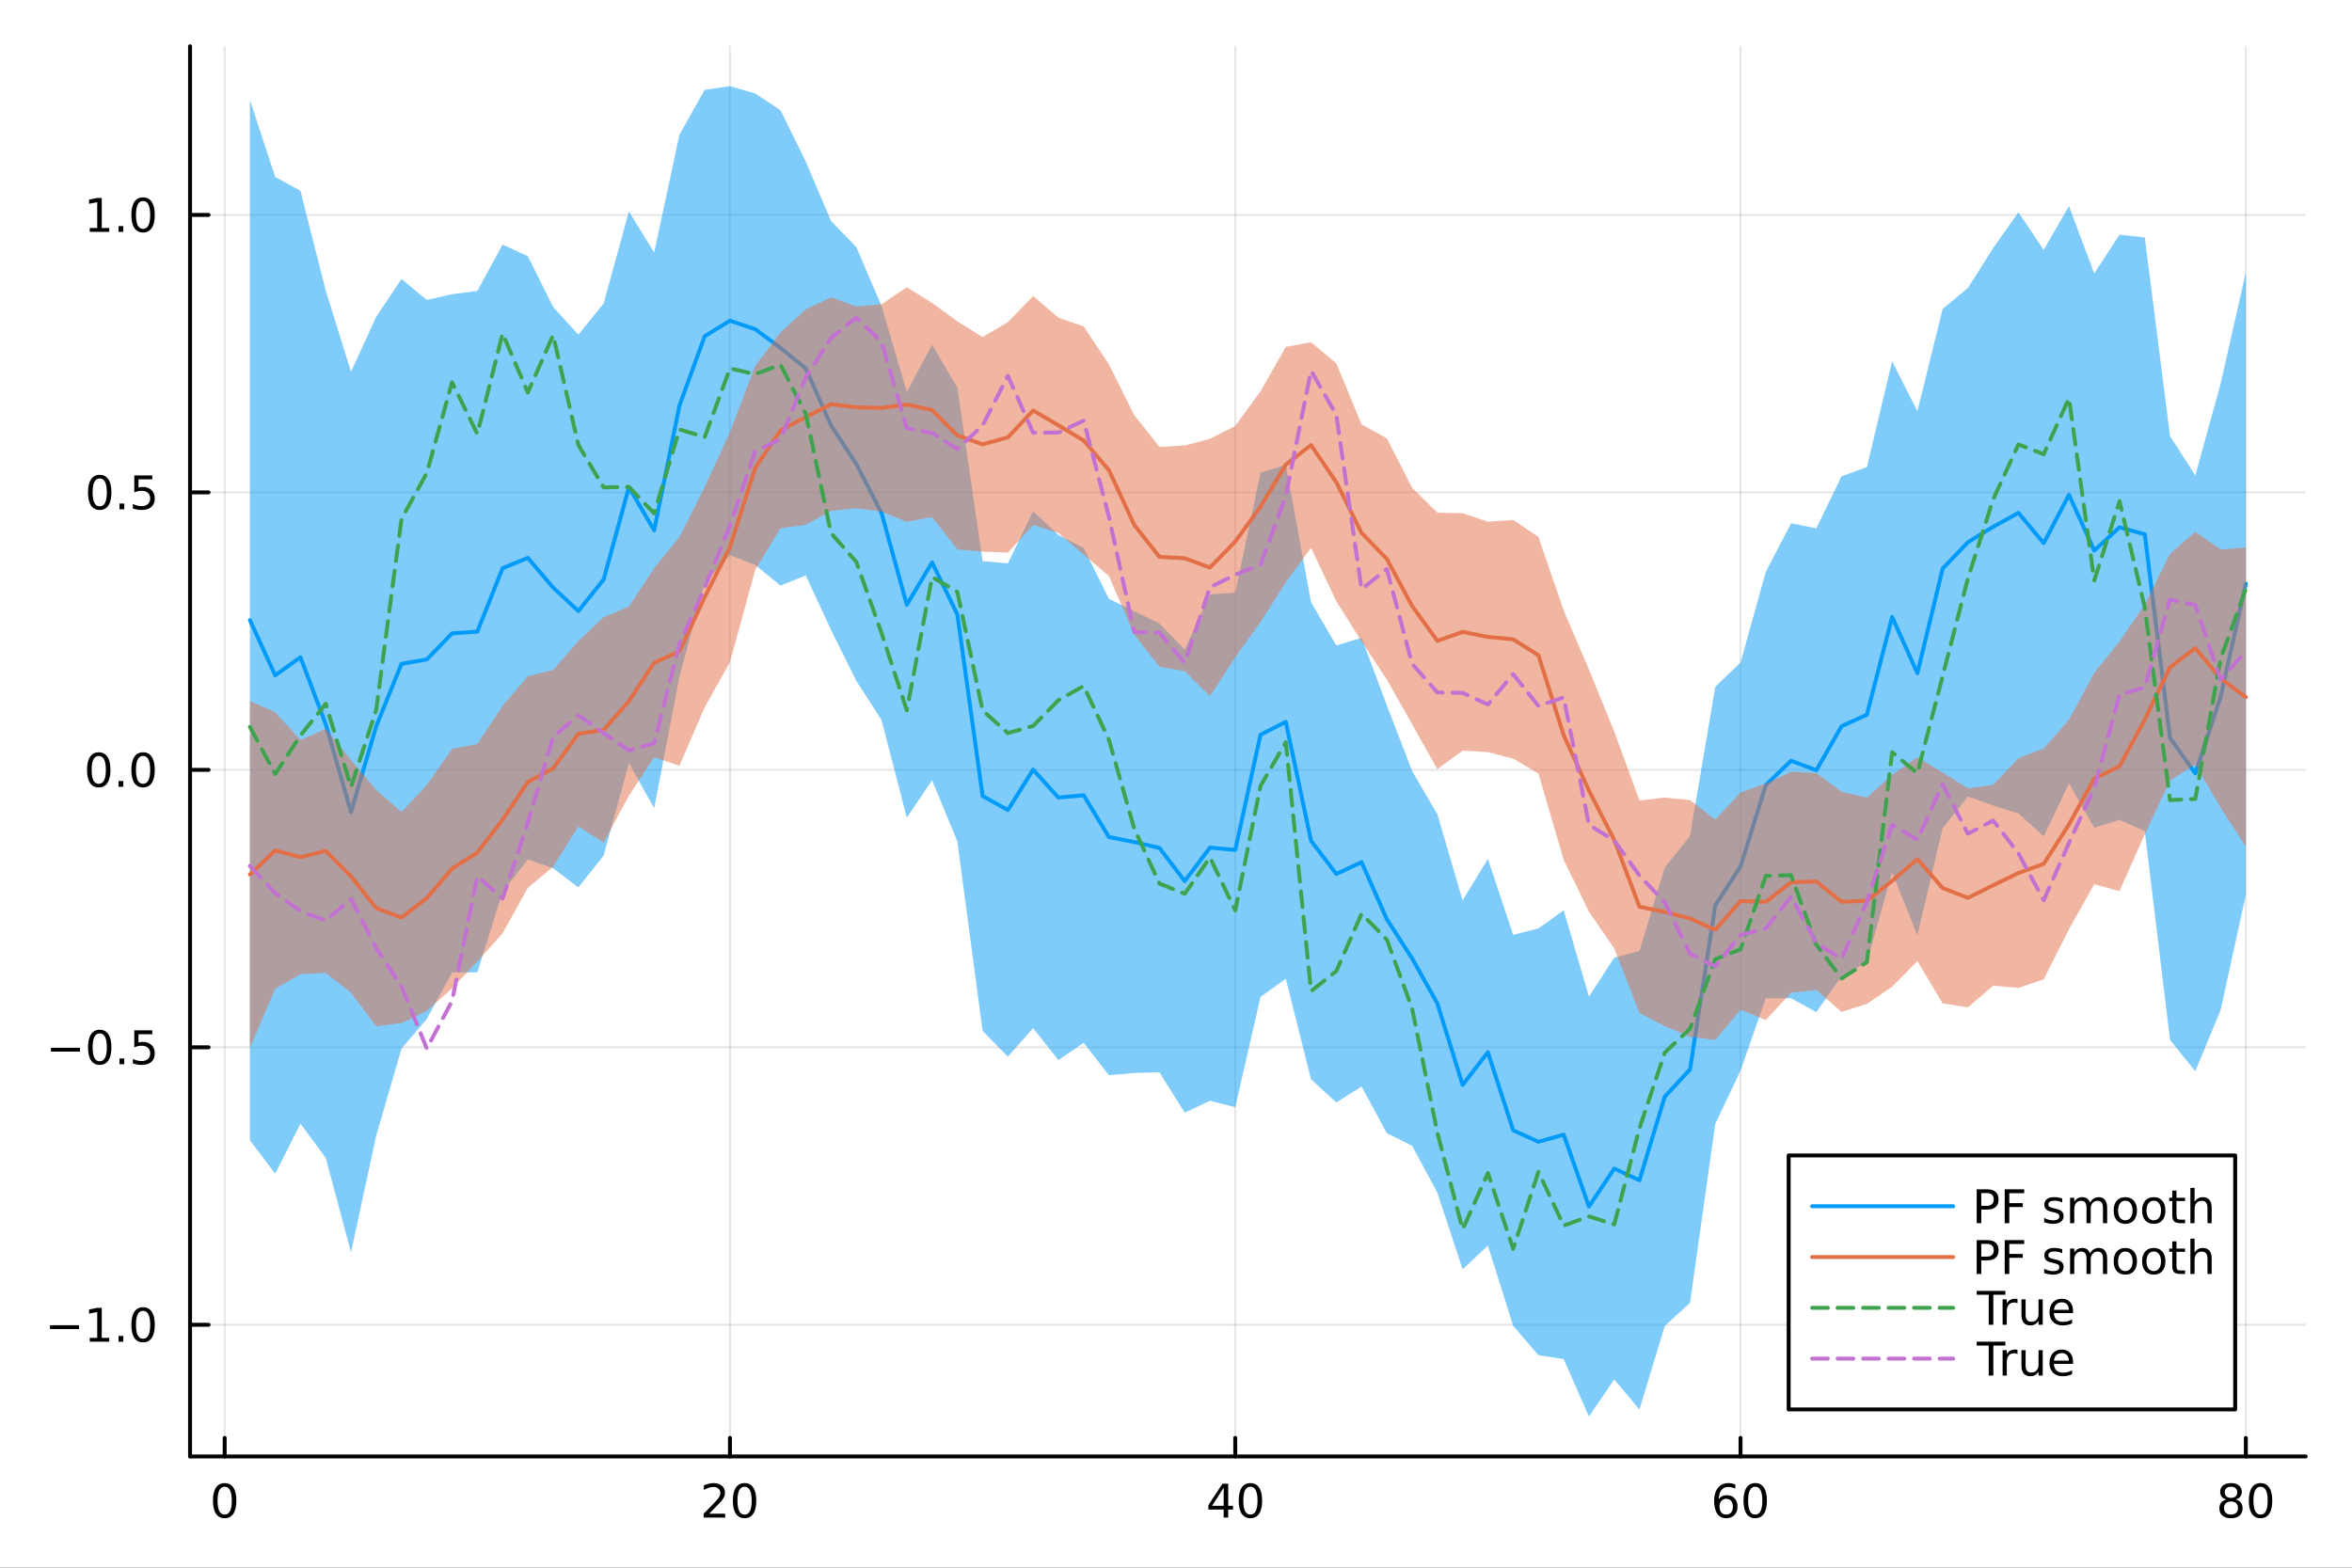 <?xml version="1.0" encoding="utf-8"?>
<svg xmlns="http://www.w3.org/2000/svg" xmlns:xlink="http://www.w3.org/1999/xlink" width="600" height="400" viewBox="0 0 2400 1600">
<rect x="0" y="0" width="2400" height="1600" fill="#333333" stroke="none"/>
<defs>
  <clipPath id="clip570">
    <rect x="0" y="0" width="2400" height="1600"/>
  </clipPath>
</defs>
<path clip-path="url(#clip570)" d="M0 1600 L2400 1600 L2400 0 L0 0  Z" fill="#ffffff" fill-rule="evenodd" fill-opacity="1"/>
<defs>
  <clipPath id="clip571">
    <rect x="480" y="0" width="1681" height="1600"/>
  </clipPath>
</defs>
<path clip-path="url(#clip570)" d="M193.936 1486.45 L2352.76 1486.45 L2352.76 47.244 L193.936 47.244  Z" fill="#ffffff" fill-rule="evenodd" fill-opacity="1"/>
<defs>
  <clipPath id="clip572">
    <rect x="193" y="47" width="2160" height="1440"/>
  </clipPath>
</defs>
<polyline clip-path="url(#clip572)" style="stroke:#000000; stroke-linecap:round; stroke-linejoin:round; stroke-width:2; stroke-opacity:0.1; fill:none" points="229.255,1486.45 229.255,47.244 "/>
<polyline clip-path="url(#clip572)" style="stroke:#000000; stroke-linecap:round; stroke-linejoin:round; stroke-width:2; stroke-opacity:0.1; fill:none" points="744.855,1486.45 744.855,47.244 "/>
<polyline clip-path="url(#clip572)" style="stroke:#000000; stroke-linecap:round; stroke-linejoin:round; stroke-width:2; stroke-opacity:0.1; fill:none" points="1260.46,1486.45 1260.46,47.244 "/>
<polyline clip-path="url(#clip572)" style="stroke:#000000; stroke-linecap:round; stroke-linejoin:round; stroke-width:2; stroke-opacity:0.1; fill:none" points="1776.06,1486.45 1776.06,47.244 "/>
<polyline clip-path="url(#clip572)" style="stroke:#000000; stroke-linecap:round; stroke-linejoin:round; stroke-width:2; stroke-opacity:0.1; fill:none" points="2291.66,1486.45 2291.66,47.244 "/>
<polyline clip-path="url(#clip572)" style="stroke:#000000; stroke-linecap:round; stroke-linejoin:round; stroke-width:2; stroke-opacity:0.1; fill:none" points="193.936,1352.08 2352.76,1352.08 "/>
<polyline clip-path="url(#clip572)" style="stroke:#000000; stroke-linecap:round; stroke-linejoin:round; stroke-width:2; stroke-opacity:0.1; fill:none" points="193.936,1068.89 2352.76,1068.89 "/>
<polyline clip-path="url(#clip572)" style="stroke:#000000; stroke-linecap:round; stroke-linejoin:round; stroke-width:2; stroke-opacity:0.1; fill:none" points="193.936,785.713 2352.76,785.713 "/>
<polyline clip-path="url(#clip572)" style="stroke:#000000; stroke-linecap:round; stroke-linejoin:round; stroke-width:2; stroke-opacity:0.1; fill:none" points="193.936,502.532 2352.76,502.532 "/>
<polyline clip-path="url(#clip572)" style="stroke:#000000; stroke-linecap:round; stroke-linejoin:round; stroke-width:2; stroke-opacity:0.1; fill:none" points="193.936,219.351 2352.76,219.351 "/>
<polyline clip-path="url(#clip570)" style="stroke:#000000; stroke-linecap:round; stroke-linejoin:round; stroke-width:4; stroke-opacity:1; fill:none" points="193.936,1486.45 2352.76,1486.45 "/>
<polyline clip-path="url(#clip570)" style="stroke:#000000; stroke-linecap:round; stroke-linejoin:round; stroke-width:4; stroke-opacity:1; fill:none" points="229.255,1486.45 229.255,1467.55 "/>
<polyline clip-path="url(#clip570)" style="stroke:#000000; stroke-linecap:round; stroke-linejoin:round; stroke-width:4; stroke-opacity:1; fill:none" points="744.855,1486.45 744.855,1467.55 "/>
<polyline clip-path="url(#clip570)" style="stroke:#000000; stroke-linecap:round; stroke-linejoin:round; stroke-width:4; stroke-opacity:1; fill:none" points="1260.46,1486.45 1260.46,1467.55 "/>
<polyline clip-path="url(#clip570)" style="stroke:#000000; stroke-linecap:round; stroke-linejoin:round; stroke-width:4; stroke-opacity:1; fill:none" points="1776.06,1486.45 1776.06,1467.55 "/>
<polyline clip-path="url(#clip570)" style="stroke:#000000; stroke-linecap:round; stroke-linejoin:round; stroke-width:4; stroke-opacity:1; fill:none" points="2291.66,1486.45 2291.66,1467.55 "/>
<path clip-path="url(#clip570)" d="M229.255 1517.37 Q225.644 1517.37 223.815 1520.93 Q222.009 1524.47 222.009 1531.6 Q222.009 1538.71 223.815 1542.27 Q225.644 1545.82 229.255 1545.82 Q232.889 1545.82 234.694 1542.27 Q236.523 1538.71 236.523 1531.6 Q236.523 1524.47 234.694 1520.93 Q232.889 1517.37 229.255 1517.37 M229.255 1513.66 Q235.065 1513.66 238.12 1518.27 Q241.199 1522.85 241.199 1531.6 Q241.199 1540.33 238.12 1544.94 Q235.065 1549.52 229.255 1549.52 Q223.444 1549.52 220.366 1544.94 Q217.31 1540.33 217.31 1531.6 Q217.31 1522.85 220.366 1518.27 Q223.444 1513.66 229.255 1513.66 Z" fill="#000000" fill-rule="nonzero" fill-opacity="1" /><path clip-path="url(#clip570)" d="M723.629 1544.91 L739.948 1544.91 L739.948 1548.85 L718.004 1548.85 L718.004 1544.91 Q720.666 1542.16 725.249 1537.53 Q729.855 1532.88 731.036 1531.53 Q733.281 1529.01 734.161 1527.27 Q735.064 1525.51 735.064 1523.82 Q735.064 1521.07 733.119 1519.33 Q731.198 1517.6 728.096 1517.6 Q725.897 1517.6 723.443 1518.36 Q721.013 1519.13 718.235 1520.68 L718.235 1515.95 Q721.059 1514.82 723.513 1514.24 Q725.967 1513.66 728.004 1513.66 Q733.374 1513.66 736.568 1516.35 Q739.763 1519.03 739.763 1523.52 Q739.763 1525.65 738.953 1527.57 Q738.166 1529.47 736.059 1532.07 Q735.48 1532.74 732.379 1535.95 Q729.277 1539.15 723.629 1544.91 Z" fill="#000000" fill-rule="nonzero" fill-opacity="1" /><path clip-path="url(#clip570)" d="M759.763 1517.37 Q756.152 1517.37 754.323 1520.93 Q752.517 1524.47 752.517 1531.6 Q752.517 1538.71 754.323 1542.27 Q756.152 1545.82 759.763 1545.82 Q763.397 1545.82 765.202 1542.27 Q767.031 1538.71 767.031 1531.6 Q767.031 1524.47 765.202 1520.93 Q763.397 1517.37 759.763 1517.37 M759.763 1513.66 Q765.573 1513.66 768.628 1518.27 Q771.707 1522.85 771.707 1531.6 Q771.707 1540.33 768.628 1544.94 Q765.573 1549.52 759.763 1549.52 Q753.952 1549.52 750.874 1544.94 Q747.818 1540.33 747.818 1531.6 Q747.818 1522.85 750.874 1518.27 Q753.952 1513.66 759.763 1513.66 Z" fill="#000000" fill-rule="nonzero" fill-opacity="1" /><path clip-path="url(#clip570)" d="M1248.63 1518.36 L1236.82 1536.81 L1248.63 1536.81 L1248.63 1518.36 M1247.4 1514.29 L1253.28 1514.29 L1253.28 1536.81 L1258.21 1536.81 L1258.21 1540.7 L1253.28 1540.7 L1253.28 1548.85 L1248.63 1548.85 L1248.63 1540.7 L1233.03 1540.7 L1233.03 1536.19 L1247.4 1514.29 Z" fill="#000000" fill-rule="nonzero" fill-opacity="1" /><path clip-path="url(#clip570)" d="M1275.94 1517.37 Q1272.33 1517.37 1270.5 1520.93 Q1268.7 1524.47 1268.7 1531.6 Q1268.7 1538.71 1270.5 1542.27 Q1272.33 1545.82 1275.94 1545.82 Q1279.58 1545.82 1281.38 1542.27 Q1283.21 1538.71 1283.21 1531.6 Q1283.21 1524.47 1281.38 1520.93 Q1279.58 1517.37 1275.94 1517.37 M1275.94 1513.66 Q1281.75 1513.66 1284.81 1518.27 Q1287.89 1522.85 1287.89 1531.6 Q1287.89 1540.33 1284.81 1544.94 Q1281.75 1549.52 1275.94 1549.52 Q1270.13 1549.52 1267.05 1544.94 Q1264 1540.33 1264 1531.6 Q1264 1522.85 1267.05 1518.27 Q1270.13 1513.66 1275.94 1513.66 Z" fill="#000000" fill-rule="nonzero" fill-opacity="1" /><path clip-path="url(#clip570)" d="M1761.46 1529.7 Q1758.31 1529.7 1756.46 1531.86 Q1754.63 1534.01 1754.63 1537.76 Q1754.63 1541.49 1756.46 1543.66 Q1758.31 1545.82 1761.46 1545.82 Q1764.61 1545.82 1766.44 1543.66 Q1768.29 1541.49 1768.29 1537.76 Q1768.29 1534.01 1766.44 1531.86 Q1764.61 1529.7 1761.46 1529.7 M1770.74 1515.05 L1770.74 1519.31 Q1768.98 1518.48 1767.18 1518.04 Q1765.4 1517.6 1763.64 1517.6 Q1759.01 1517.6 1756.55 1520.72 Q1754.12 1523.85 1753.78 1530.17 Q1755.14 1528.15 1757.2 1527.09 Q1759.26 1526 1761.74 1526 Q1766.95 1526 1769.96 1529.17 Q1772.99 1532.32 1772.99 1537.76 Q1772.99 1543.08 1769.84 1546.3 Q1766.69 1549.52 1761.46 1549.52 Q1755.47 1549.52 1752.3 1544.94 Q1749.12 1540.33 1749.12 1531.6 Q1749.12 1523.41 1753.01 1518.55 Q1756.9 1513.66 1763.45 1513.66 Q1765.21 1513.66 1766.99 1514.01 Q1768.8 1514.36 1770.74 1515.05 Z" fill="#000000" fill-rule="nonzero" fill-opacity="1" /><path clip-path="url(#clip570)" d="M1791.04 1517.37 Q1787.43 1517.37 1785.61 1520.93 Q1783.8 1524.47 1783.8 1531.6 Q1783.8 1538.71 1785.61 1542.27 Q1787.43 1545.82 1791.04 1545.82 Q1794.68 1545.82 1796.48 1542.27 Q1798.31 1538.71 1798.31 1531.6 Q1798.31 1524.47 1796.48 1520.93 Q1794.68 1517.37 1791.04 1517.37 M1791.04 1513.66 Q1796.86 1513.66 1799.91 1518.27 Q1802.99 1522.85 1802.99 1531.6 Q1802.99 1540.33 1799.91 1544.94 Q1796.86 1549.52 1791.04 1549.52 Q1785.23 1549.52 1782.16 1544.94 Q1779.1 1540.33 1779.1 1531.6 Q1779.1 1522.85 1782.16 1518.27 Q1785.23 1513.66 1791.04 1513.66 Z" fill="#000000" fill-rule="nonzero" fill-opacity="1" /><path clip-path="url(#clip570)" d="M2276.53 1532.44 Q2273.2 1532.44 2271.28 1534.22 Q2269.38 1536 2269.38 1539.13 Q2269.38 1542.25 2271.28 1544.03 Q2273.2 1545.82 2276.53 1545.82 Q2279.86 1545.82 2281.78 1544.03 Q2283.71 1542.23 2283.71 1539.13 Q2283.71 1536 2281.78 1534.22 Q2279.89 1532.44 2276.53 1532.44 M2271.85 1530.45 Q2268.84 1529.7 2267.16 1527.64 Q2265.49 1525.58 2265.49 1522.62 Q2265.49 1518.48 2268.43 1516.07 Q2271.39 1513.66 2276.53 1513.66 Q2281.69 1513.66 2284.63 1516.07 Q2287.57 1518.48 2287.57 1522.62 Q2287.57 1525.58 2285.88 1527.64 Q2284.22 1529.7 2281.23 1530.45 Q2284.61 1531.23 2286.48 1533.52 Q2288.38 1535.82 2288.38 1539.13 Q2288.38 1544.15 2285.3 1546.83 Q2282.25 1549.52 2276.53 1549.52 Q2270.81 1549.52 2267.73 1546.83 Q2264.68 1544.15 2264.68 1539.13 Q2264.68 1535.82 2266.58 1533.52 Q2268.47 1531.23 2271.85 1530.45 M2270.14 1523.06 Q2270.14 1525.75 2271.81 1527.25 Q2273.5 1528.76 2276.53 1528.76 Q2279.54 1528.76 2281.23 1527.25 Q2282.94 1525.75 2282.94 1523.06 Q2282.94 1520.38 2281.23 1518.87 Q2279.54 1517.37 2276.53 1517.37 Q2273.5 1517.37 2271.81 1518.87 Q2270.14 1520.38 2270.14 1523.06 Z" fill="#000000" fill-rule="nonzero" fill-opacity="1" /><path clip-path="url(#clip570)" d="M2306.69 1517.37 Q2303.08 1517.37 2301.25 1520.93 Q2299.45 1524.47 2299.45 1531.6 Q2299.45 1538.71 2301.25 1542.27 Q2303.08 1545.82 2306.69 1545.82 Q2310.33 1545.82 2312.13 1542.27 Q2313.96 1538.71 2313.96 1531.6 Q2313.96 1524.47 2312.13 1520.93 Q2310.33 1517.37 2306.69 1517.37 M2306.69 1513.66 Q2312.5 1513.66 2315.56 1518.27 Q2318.64 1522.85 2318.64 1531.6 Q2318.64 1540.33 2315.56 1544.94 Q2312.5 1549.52 2306.69 1549.52 Q2300.88 1549.52 2297.8 1544.94 Q2294.75 1540.33 2294.75 1531.6 Q2294.75 1522.85 2297.8 1518.27 Q2300.88 1513.66 2306.69 1513.66 Z" fill="#000000" fill-rule="nonzero" fill-opacity="1" /><polyline clip-path="url(#clip570)" style="stroke:#000000; stroke-linecap:round; stroke-linejoin:round; stroke-width:4; stroke-opacity:1; fill:none" points="193.936,1486.45 193.936,47.244 "/>
<polyline clip-path="url(#clip570)" style="stroke:#000000; stroke-linecap:round; stroke-linejoin:round; stroke-width:4; stroke-opacity:1; fill:none" points="193.936,1352.08 212.834,1352.08 "/>
<polyline clip-path="url(#clip570)" style="stroke:#000000; stroke-linecap:round; stroke-linejoin:round; stroke-width:4; stroke-opacity:1; fill:none" points="193.936,1068.89 212.834,1068.89 "/>
<polyline clip-path="url(#clip570)" style="stroke:#000000; stroke-linecap:round; stroke-linejoin:round; stroke-width:4; stroke-opacity:1; fill:none" points="193.936,785.713 212.834,785.713 "/>
<polyline clip-path="url(#clip570)" style="stroke:#000000; stroke-linecap:round; stroke-linejoin:round; stroke-width:4; stroke-opacity:1; fill:none" points="193.936,502.532 212.834,502.532 "/>
<polyline clip-path="url(#clip570)" style="stroke:#000000; stroke-linecap:round; stroke-linejoin:round; stroke-width:4; stroke-opacity:1; fill:none" points="193.936,219.351 212.834,219.351 "/>
<path clip-path="url(#clip570)" d="M50.992 1352.53 L80.668 1352.53 L80.668 1356.46 L50.992 1356.46 L50.992 1352.53 Z" fill="#000000" fill-rule="nonzero" fill-opacity="1" /><path clip-path="url(#clip570)" d="M91.571 1365.42 L99.21 1365.42 L99.21 1339.06 L90.899 1340.72 L90.899 1336.46 L99.163 1334.8 L103.839 1334.8 L103.839 1365.42 L111.478 1365.42 L111.478 1369.36 L91.571 1369.36 L91.571 1365.42 Z" fill="#000000" fill-rule="nonzero" fill-opacity="1" /><path clip-path="url(#clip570)" d="M120.922 1363.48 L125.807 1363.48 L125.807 1369.36 L120.922 1369.36 L120.922 1363.48 Z" fill="#000000" fill-rule="nonzero" fill-opacity="1" /><path clip-path="url(#clip570)" d="M145.992 1337.87 Q142.381 1337.87 140.552 1341.44 Q138.746 1344.98 138.746 1352.11 Q138.746 1359.22 140.552 1362.78 Q142.381 1366.32 145.992 1366.32 Q149.626 1366.32 151.431 1362.78 Q153.26 1359.22 153.26 1352.11 Q153.26 1344.98 151.431 1341.44 Q149.626 1337.87 145.992 1337.87 M145.992 1334.17 Q151.802 1334.17 154.857 1338.78 Q157.936 1343.36 157.936 1352.11 Q157.936 1360.84 154.857 1365.44 Q151.802 1370.03 145.992 1370.03 Q140.181 1370.03 137.103 1365.44 Q134.047 1360.84 134.047 1352.11 Q134.047 1343.36 137.103 1338.78 Q140.181 1334.17 145.992 1334.17 Z" fill="#000000" fill-rule="nonzero" fill-opacity="1" /><path clip-path="url(#clip570)" d="M51.987 1069.35 L81.663 1069.35 L81.663 1073.28 L51.987 1073.28 L51.987 1069.35 Z" fill="#000000" fill-rule="nonzero" fill-opacity="1" /><path clip-path="url(#clip570)" d="M101.756 1054.69 Q98.145 1054.69 96.316 1058.26 Q94.51 1061.8 94.51 1068.93 Q94.51 1076.04 96.316 1079.6 Q98.145 1083.14 101.756 1083.14 Q105.39 1083.14 107.196 1079.6 Q109.024 1076.04 109.024 1068.93 Q109.024 1061.8 107.196 1058.26 Q105.39 1054.69 101.756 1054.69 M101.756 1050.99 Q107.566 1050.99 110.621 1055.6 Q113.7 1060.18 113.7 1068.93 Q113.7 1077.66 110.621 1082.26 Q107.566 1086.85 101.756 1086.85 Q95.946 1086.85 92.867 1082.26 Q89.811 1077.66 89.811 1068.93 Q89.811 1060.18 92.867 1055.6 Q95.946 1050.99 101.756 1050.99 Z" fill="#000000" fill-rule="nonzero" fill-opacity="1" /><path clip-path="url(#clip570)" d="M121.918 1080.29 L126.802 1080.29 L126.802 1086.17 L121.918 1086.17 L121.918 1080.29 Z" fill="#000000" fill-rule="nonzero" fill-opacity="1" /><path clip-path="url(#clip570)" d="M137.033 1051.61 L155.39 1051.61 L155.39 1055.55 L141.316 1055.55 L141.316 1064.02 Q142.334 1063.67 143.353 1063.51 Q144.371 1063.33 145.39 1063.33 Q151.177 1063.33 154.556 1066.5 Q157.936 1069.67 157.936 1075.09 Q157.936 1080.67 154.464 1083.77 Q150.992 1086.85 144.672 1086.85 Q142.496 1086.85 140.228 1086.48 Q137.982 1086.11 135.575 1085.36 L135.575 1080.67 Q137.658 1081.8 139.881 1082.36 Q142.103 1082.91 144.58 1082.91 Q148.584 1082.91 150.922 1080.8 Q153.26 1078.7 153.26 1075.09 Q153.26 1071.48 150.922 1069.37 Q148.584 1067.26 144.58 1067.26 Q142.705 1067.26 140.83 1067.68 Q138.978 1068.1 137.033 1068.98 L137.033 1051.61 Z" fill="#000000" fill-rule="nonzero" fill-opacity="1" /><path clip-path="url(#clip570)" d="M100.76 771.512 Q97.149 771.512 95.321 775.077 Q93.515 778.618 93.515 785.748 Q93.515 792.854 95.321 796.419 Q97.149 799.961 100.76 799.961 Q104.395 799.961 106.2 796.419 Q108.029 792.854 108.029 785.748 Q108.029 778.618 106.2 775.077 Q104.395 771.512 100.76 771.512 M100.76 767.808 Q106.571 767.808 109.626 772.415 Q112.705 776.998 112.705 785.748 Q112.705 794.475 109.626 799.081 Q106.571 803.665 100.76 803.665 Q94.95 803.665 91.871 799.081 Q88.816 794.475 88.816 785.748 Q88.816 776.998 91.871 772.415 Q94.95 767.808 100.76 767.808 Z" fill="#000000" fill-rule="nonzero" fill-opacity="1" /><path clip-path="url(#clip570)" d="M120.922 797.114 L125.807 797.114 L125.807 802.993 L120.922 802.993 L120.922 797.114 Z" fill="#000000" fill-rule="nonzero" fill-opacity="1" /><path clip-path="url(#clip570)" d="M145.992 771.512 Q142.381 771.512 140.552 775.077 Q138.746 778.618 138.746 785.748 Q138.746 792.854 140.552 796.419 Q142.381 799.961 145.992 799.961 Q149.626 799.961 151.431 796.419 Q153.26 792.854 153.26 785.748 Q153.26 778.618 151.431 775.077 Q149.626 771.512 145.992 771.512 M145.992 767.808 Q151.802 767.808 154.857 772.415 Q157.936 776.998 157.936 785.748 Q157.936 794.475 154.857 799.081 Q151.802 803.665 145.992 803.665 Q140.181 803.665 137.103 799.081 Q134.047 794.475 134.047 785.748 Q134.047 776.998 137.103 772.415 Q140.181 767.808 145.992 767.808 Z" fill="#000000" fill-rule="nonzero" fill-opacity="1" /><path clip-path="url(#clip570)" d="M101.756 488.331 Q98.145 488.331 96.316 491.895 Q94.51 495.437 94.51 502.567 Q94.51 509.673 96.316 513.238 Q98.145 516.78 101.756 516.78 Q105.39 516.78 107.196 513.238 Q109.024 509.673 109.024 502.567 Q109.024 495.437 107.196 491.895 Q105.39 488.331 101.756 488.331 M101.756 484.627 Q107.566 484.627 110.621 489.233 Q113.7 493.817 113.7 502.567 Q113.7 511.293 110.621 515.9 Q107.566 520.483 101.756 520.483 Q95.946 520.483 92.867 515.9 Q89.811 511.293 89.811 502.567 Q89.811 493.817 92.867 489.233 Q95.946 484.627 101.756 484.627 Z" fill="#000000" fill-rule="nonzero" fill-opacity="1" /><path clip-path="url(#clip570)" d="M121.918 513.932 L126.802 513.932 L126.802 519.812 L121.918 519.812 L121.918 513.932 Z" fill="#000000" fill-rule="nonzero" fill-opacity="1" /><path clip-path="url(#clip570)" d="M137.033 485.252 L155.39 485.252 L155.39 489.187 L141.316 489.187 L141.316 497.659 Q142.334 497.312 143.353 497.15 Q144.371 496.965 145.39 496.965 Q151.177 496.965 154.556 500.136 Q157.936 503.307 157.936 508.724 Q157.936 514.303 154.464 517.404 Q150.992 520.483 144.672 520.483 Q142.496 520.483 140.228 520.113 Q137.982 519.742 135.575 519.002 L135.575 514.303 Q137.658 515.437 139.881 515.992 Q142.103 516.548 144.58 516.548 Q148.584 516.548 150.922 514.442 Q153.26 512.335 153.26 508.724 Q153.26 505.113 150.922 503.006 Q148.584 500.9 144.58 500.9 Q142.705 500.9 140.83 501.317 Q138.978 501.733 137.033 502.613 L137.033 485.252 Z" fill="#000000" fill-rule="nonzero" fill-opacity="1" /><path clip-path="url(#clip570)" d="M91.571 232.695 L99.21 232.695 L99.21 206.33 L90.899 207.996 L90.899 203.737 L99.163 202.071 L103.839 202.071 L103.839 232.695 L111.478 232.695 L111.478 236.631 L91.571 236.631 L91.571 232.695 Z" fill="#000000" fill-rule="nonzero" fill-opacity="1" /><path clip-path="url(#clip570)" d="M120.922 230.751 L125.807 230.751 L125.807 236.631 L120.922 236.631 L120.922 230.751 Z" fill="#000000" fill-rule="nonzero" fill-opacity="1" /><path clip-path="url(#clip570)" d="M145.992 205.149 Q142.381 205.149 140.552 208.714 Q138.746 212.256 138.746 219.385 Q138.746 226.492 140.552 230.057 Q142.381 233.598 145.992 233.598 Q149.626 233.598 151.431 230.057 Q153.26 226.492 153.26 219.385 Q153.26 212.256 151.431 208.714 Q149.626 205.149 145.992 205.149 M145.992 201.446 Q151.802 201.446 154.857 206.052 Q157.936 210.635 157.936 219.385 Q157.936 228.112 154.857 232.719 Q151.802 237.302 145.992 237.302 Q140.181 237.302 137.103 232.719 Q134.047 228.112 134.047 219.385 Q134.047 210.635 137.103 206.052 Q140.181 201.446 145.992 201.446 Z" fill="#000000" fill-rule="nonzero" fill-opacity="1" /><path clip-path="url(#clip572)" d="M255.035 1163.72 L280.815 1197.94 L306.595 1146.79 L332.375 1181.7 L358.155 1278.1 L383.935 1158.88 L409.715 1070.22 L435.495 1039.92 L461.275 992.596 L487.055 992.374 L512.835 910.234 L538.615 877.21 L564.395 886.132 L590.175 905.721 L615.955 873.16 L641.735 778.871 L667.515 824.857 L693.295 690.623 L719.075 594.683 L744.855 566.619 L770.635 576.59 L796.415 597.603 L822.195 587.29 L847.975 642.839 L873.755 694.871 L899.535 734.866 L925.316 834.547 L951.096 796.315 L976.876 858.61 L1002.66 1052.18 L1028.44 1078.49 L1054.22 1049.3 L1080 1081.93 L1105.78 1064.24 L1131.56 1097.36 L1157.34 1095.09 L1183.12 1094.39 L1208.9 1135.61 L1234.68 1123.45 L1260.46 1130.06 L1286.24 1017.46 L1312.02 998.943 L1337.8 1101.55 L1363.58 1125.21 L1389.36 1108.89 L1415.14 1156.54 L1440.92 1169.42 L1466.7 1217.26 L1492.48 1295.58 L1518.26 1271.27 L1544.04 1353.13 L1569.82 1383.09 L1595.6 1387.09 L1621.38 1445.72 L1647.16 1407.89 L1672.94 1438.57 L1698.72 1353.3 L1724.5 1329.7 L1750.28 1147.02 L1776.06 1092.64 L1801.84 1018.77 L1827.62 1018.83 L1853.4 1033.02 L1879.18 996.168 L1904.96 982.189 L1930.74 890.427 L1956.52 954.618 L1982.3 845.302 L2008.08 812.82 L2033.86 822.198 L2059.64 830.169 L2085.42 853.561 L2111.2 799.604 L2136.98 844.81 L2162.76 836.785 L2188.54 848.185 L2214.32 1061.33 L2240.1 1093.3 L2265.88 1031.12 L2291.66 913.41 L2291.66 277.962 L2265.88 391.783 L2240.1 485.27 L2214.32 445.01 L2188.54 242.362 L2162.76 239.525 L2136.98 279.071 L2111.2 210.349 L2085.42 255.081 L2059.64 216.694 L2033.86 253.077 L2008.08 293.929 L1982.3 315.287 L1956.52 419.67 L1930.74 368.777 L1904.96 476.76 L1879.18 486.109 L1853.4 539.223 L1827.62 534.094 L1801.84 583.622 L1776.06 676.156 L1750.28 700.998 L1724.5 853.191 L1698.72 885.332 L1672.94 970.554 L1647.16 977.44 L1621.38 1017.12 L1595.6 928.977 L1569.82 947.598 L1544.04 954.077 L1518.26 876.621 L1492.48 918.951 L1466.7 831.049 L1440.92 786.911 L1415.14 719.854 L1389.36 650.943 L1363.58 658.742 L1337.8 614.651 L1312.02 474.478 L1286.24 482.27 L1260.46 604.861 L1234.68 606.668 L1208.9 662.886 L1183.12 636.417 L1157.34 623.71 L1131.56 611.245 L1105.78 559.161 L1080 546.061 L1054.22 521.747 L1028.44 574.996 L1002.66 572.652 L976.876 395.563 L951.096 351.738 L925.316 399.885 L899.535 312.36 L873.755 252.11 L847.975 225.586 L822.195 164.795 L796.415 112.504 L770.635 95.382 L744.855 87.976 L719.075 91.671 L693.295 137.467 L667.515 257.659 L641.735 215.764 L615.955 309.725 L590.175 341.598 L564.395 313.25 L538.615 261.55 L512.835 249.578 L487.055 296.912 L461.275 300.237 L435.495 306.163 L409.715 284.75 L383.935 323.24 L358.155 379.475 L332.375 296.546 L306.595 194.761 L280.815 180.575 L255.035 102.13  Z" fill="#009af9" fill-rule="evenodd" fill-opacity="0.5"/>
<polyline clip-path="url(#clip572)" style="stroke:#009af9; stroke-linecap:round; stroke-linejoin:round; stroke-width:4; stroke-opacity:1; fill:none" points="255.035,632.923 280.815,689.258 306.595,670.776 332.375,739.124 358.155,828.789 383.935,741.061 409.715,677.484 435.495,673.043 461.275,646.416 487.055,644.643 512.835,579.906 538.615,569.38 564.395,599.691 590.175,623.659 615.955,591.442 641.735,497.318 667.515,541.258 693.295,414.045 719.075,343.177 744.855,327.298 770.635,335.986 796.415,355.054 822.195,376.042 847.975,434.213 873.755,473.49 899.535,523.613 925.316,617.216 951.096,574.027 976.876,627.086 1002.66,812.418 1028.44,826.743 1054.22,785.525 1080,813.996 1105.78,811.699 1131.56,854.301 1157.34,859.399 1183.12,865.402 1208.9,899.249 1234.68,865.06 1260.46,867.461 1286.24,749.865 1312.02,736.71 1337.8,858.101 1363.58,891.975 1389.36,879.914 1415.14,938.195 1440.92,978.165 1466.7,1024.15 1492.48,1107.27 1518.26,1073.94 1544.04,1153.6 1569.82,1165.34 1595.6,1158.03 1621.38,1231.42 1647.16,1192.67 1672.94,1204.56 1698.72,1119.31 1724.5,1091.44 1750.28,924.01 1776.06,884.4 1801.84,801.197 1827.62,776.461 1853.4,786.122 1879.18,741.139 1904.96,729.474 1930.74,629.602 1956.52,687.144 1982.3,580.294 2008.08,553.374 2033.86,537.638 2059.64,523.432 2085.42,554.321 2111.2,504.977 2136.98,561.94 2162.76,538.155 2188.54,545.273 2214.32,753.169 2240.1,789.285 2265.88,711.452 2291.66,595.686 "/>
<path clip-path="url(#clip572)" d="M255.035 1069.58 L280.815 1009.13 L306.595 994.335 L332.375 993.002 L358.155 1013.2 L383.935 1047.45 L409.715 1044.15 L435.495 1031.71 L461.275 1008.68 L487.055 981.249 L512.835 952.551 L538.615 906.11 L564.395 884.644 L590.175 843.534 L615.955 859.988 L641.735 812.099 L667.515 772.802 L693.295 781.513 L719.075 721.828 L744.855 675.781 L770.635 581.733 L796.415 539.081 L822.195 535.617 L847.975 521.521 L873.755 518.738 L899.535 522.12 L925.316 532.616 L951.096 527.759 L976.876 560.703 L1002.66 563.025 L1028.44 563.997 L1054.22 535.855 L1080 543.932 L1105.78 566.091 L1131.56 587.873 L1157.34 647.69 L1183.12 680.593 L1208.9 684.933 L1234.68 710.62 L1260.46 670.829 L1286.24 634.821 L1312.02 594.374 L1337.8 559.214 L1363.58 613.657 L1389.36 654.62 L1415.14 693.527 L1440.92 739.155 L1466.7 785.073 L1492.48 766.045 L1518.26 767.639 L1544.04 774.247 L1569.82 789.49 L1595.6 877.537 L1621.38 930.396 L1647.16 967.898 L1672.94 1033.92 L1698.72 1047.34 L1724.5 1058.18 L1750.28 1061.42 L1776.06 1030.56 L1801.84 1041.11 L1827.62 1013.17 L1853.4 1010.44 L1879.18 1032.78 L1904.96 1024.58 L1930.74 1007.12 L1956.52 980.857 L1982.3 1024.09 L2008.08 1028.17 L2033.86 1006.01 L2059.64 1008.25 L2085.42 999.519 L2111.2 948.305 L2136.98 902.555 L2162.76 909.493 L2188.54 851.432 L2214.32 796.669 L2240.1 780.204 L2265.88 824.149 L2291.66 864.119 L2291.66 558.842 L2265.88 560.767 L2240.1 542.721 L2214.32 565.405 L2188.54 617.088 L2162.76 654.695 L2136.98 686.754 L2111.2 734.502 L2085.42 763.84 L2059.64 773.826 L2033.86 801.043 L2008.08 804.636 L1982.3 788.534 L1956.52 772.887 L1930.74 790.815 L1904.96 814.117 L1879.18 808 L1853.4 789.003 L1827.62 787.656 L1801.84 799.761 L1776.06 808.759 L1750.28 836.566 L1724.5 816.563 L1698.72 813.969 L1672.94 817.023 L1647.16 746.537 L1621.38 683.326 L1595.6 623.153 L1569.82 548.015 L1544.04 530.659 L1518.26 532.483 L1492.48 523.775 L1466.7 523.196 L1440.92 497.792 L1415.14 447.392 L1389.36 433.174 L1363.58 370.821 L1337.8 349.302 L1312.02 354.055 L1286.24 399.413 L1260.46 434.685 L1234.68 447.877 L1208.9 454.623 L1183.12 456.131 L1157.34 423.609 L1131.56 371.844 L1105.78 333.149 L1080 324.215 L1054.22 302.092 L1028.44 328.828 L1002.66 343.994 L976.876 327.954 L951.096 309.193 L925.316 293.142 L899.535 310.518 L873.755 312.763 L847.975 303.454 L822.195 315.766 L796.415 339.242 L770.635 373.372 L744.855 440.826 L719.075 497.064 L693.295 548.098 L667.515 579.847 L641.735 619.035 L615.955 629.861 L590.175 654.25 L564.395 683.815 L538.615 690.18 L512.835 720.579 L487.055 759.282 L461.275 764.329 L435.495 801.273 L409.715 828.783 L383.935 806.233 L358.155 775.556 L332.375 743.867 L306.595 755.28 L280.815 726.89 L255.035 715.465  Z" fill="#e26f46" fill-rule="evenodd" fill-opacity="0.5"/>
<polyline clip-path="url(#clip572)" style="stroke:#e26f46; stroke-linecap:round; stroke-linejoin:round; stroke-width:4; stroke-opacity:1; fill:none" points="255.035,892.52 280.815,868.011 306.595,874.807 332.375,868.434 358.155,894.38 383.935,926.843 409.715,936.465 435.495,916.492 461.275,886.506 487.055,870.265 512.835,836.565 538.615,798.145 564.395,784.23 590.175,748.892 615.955,744.925 641.735,715.567 667.515,676.325 693.295,664.805 719.075,609.446 744.855,558.304 770.635,477.553 796.415,439.162 822.195,425.691 847.975,412.488 873.755,415.75 899.535,416.319 925.316,412.879 951.096,418.476 976.876,444.329 1002.66,453.509 1028.44,446.413 1054.22,418.973 1080,434.073 1105.78,449.62 1131.56,479.858 1157.34,535.649 1183.12,568.362 1208.9,569.778 1234.68,579.248 1260.46,552.757 1286.24,517.117 1312.02,474.214 1337.8,454.258 1363.58,492.239 1389.36,543.897 1415.14,570.459 1440.92,618.474 1466.7,654.134 1492.48,644.91 1518.26,650.061 1544.04,652.453 1569.82,668.752 1595.6,750.345 1621.38,806.861 1647.16,857.217 1672.94,925.473 1698.72,930.656 1724.5,937.369 1750.28,948.992 1776.06,919.659 1801.84,920.437 1827.62,900.415 1853.4,899.724 1879.18,920.392 1904.96,919.347 1930.74,898.965 1956.52,876.872 1982.3,906.314 2008.08,916.402 2033.86,903.527 2059.64,891.04 2085.42,881.68 2111.2,841.403 2136.98,794.655 2162.76,782.094 2188.54,734.26 2214.32,681.037 2240.1,661.462 2265.88,692.458 2291.66,711.481 "/>
<polyline clip-path="url(#clip572)" style="stroke:#3da44d; stroke-linecap:round; stroke-linejoin:round; stroke-width:4; stroke-opacity:1; fill:none" stroke-dasharray="16, 10" points="255.035,741.865 280.815,789.984 306.595,750.648 332.375,718.208 358.155,803.224 383.935,724.176 409.715,529.566 435.495,482.806 461.275,390.194 487.055,442.882 512.835,340.424 538.615,400.613 564.395,341.991 590.175,454.166 615.955,497.422 641.735,496.921 667.515,523.952 693.295,438.269 719.075,446.124 744.855,375.96 770.635,381.972 796.415,372.26 822.195,422.243 847.975,544.127 873.755,573.462 899.535,646.043 925.316,724.995 951.096,588.929 976.876,603.977 1002.66,725.057 1028.44,748.225 1054.22,740.909 1080,714.637 1105.78,700.108 1131.56,755.013 1157.34,845.584 1183.12,901.797 1208.9,912.178 1234.68,875.136 1260.46,929.176 1286.24,802.222 1312.02,757.556 1337.8,1011.66 1363.58,991.043 1389.36,932.592 1415.14,958.961 1440.92,1029.28 1466.7,1155.98 1492.48,1254.81 1518.26,1197.18 1544.04,1274.51 1569.82,1196.01 1595.6,1250.94 1621.38,1241.48 1647.16,1249.6 1672.94,1151.47 1698.72,1074.36 1724.5,1049.91 1750.28,978.937 1776.06,968.88 1801.84,893.922 1827.62,893.217 1853.4,964.262 1879.18,998.597 1904.96,982.023 1930.74,767.724 1956.52,789.204 1982.3,689.902 2008.08,590.301 2033.86,509.542 2059.64,453.596 2085.42,463.551 2111.2,406.402 2136.98,592.402 2162.76,511.509 2188.54,619.865 2214.32,816.554 2240.1,815.361 2265.88,672.526 2291.66,600.878 "/>
<polyline clip-path="url(#clip572)" style="stroke:#c271d2; stroke-linecap:round; stroke-linejoin:round; stroke-width:4; stroke-opacity:1; fill:none" stroke-dasharray="16, 10" points="255.035,883.835 280.815,911.66 306.595,929.794 332.375,939.619 358.155,917.447 383.935,967.886 409.715,1006.68 435.495,1070.11 461.275,1021.63 487.055,894.22 512.835,917.207 538.615,839.562 564.395,752.019 590.175,730.081 615.955,748.257 641.735,765.854 667.515,758.508 693.295,656.822 719.075,599.668 744.855,536.105 770.635,460.556 796.415,448.15 822.195,385.259 847.975,344.838 873.755,324.218 899.535,349.09 925.316,436.97 951.096,441.829 976.876,458.3 1002.66,434.223 1028.44,383.642 1054.22,441.599 1080,441.443 1105.78,429.268 1131.56,527.37 1157.34,645.044 1183.12,645.667 1208.9,676.506 1234.68,599.346 1260.46,586.61 1286.24,576.332 1312.02,506.386 1337.8,378.356 1363.58,423.474 1389.36,601.325 1415.14,580.915 1440.92,677.434 1466.7,706.727 1492.48,707.189 1518.26,718.954 1544.04,688.051 1569.82,720.512 1595.6,711.745 1621.38,841.881 1647.16,857.781 1672.94,893.513 1698.72,921.117 1724.5,973.384 1750.28,986.315 1776.06,954.285 1801.84,947.563 1827.62,915.135 1853.4,962.49 1879.18,978.544 1904.96,920.279 1930.74,841.821 1956.52,857.076 1982.3,800.439 2008.08,850.905 2033.86,837.487 2059.64,870.903 2085.42,918.8 2111.2,860.29 2136.98,804.187 2162.76,708.772 2188.54,701.638 2214.32,611.812 2240.1,617.489 2265.88,693.763 2291.66,664.657 "/>
<path clip-path="url(#clip570)" d="M1825.15 1438.47 L2280.8 1438.47 L2280.8 1179.27 L1825.15 1179.27  Z" fill="#ffffff" fill-rule="evenodd" fill-opacity="1"/>
<polyline clip-path="url(#clip570)" style="stroke:#000000; stroke-linecap:round; stroke-linejoin:round; stroke-width:4; stroke-opacity:1; fill:none" points="1825.15,1438.47 2280.8,1438.47 2280.8,1179.27 1825.15,1179.27 1825.15,1438.47 "/>
<polyline clip-path="url(#clip570)" style="stroke:#009af9; stroke-linecap:round; stroke-linejoin:round; stroke-width:4; stroke-opacity:1; fill:none" points="1849.13,1231.11 1993.05,1231.11 "/>
<path clip-path="url(#clip570)" d="M2021.72 1217.68 L2021.72 1230.66 L2027.6 1230.66 Q2030.86 1230.66 2032.64 1228.97 Q2034.43 1227.28 2034.43 1224.16 Q2034.43 1221.06 2032.64 1219.37 Q2030.86 1217.68 2027.6 1217.68 L2021.72 1217.68 M2017.04 1213.83 L2027.6 1213.83 Q2033.41 1213.83 2036.37 1216.47 Q2039.36 1219.09 2039.36 1224.16 Q2039.36 1229.27 2036.37 1231.89 Q2033.41 1234.51 2027.6 1234.51 L2021.72 1234.51 L2021.72 1248.39 L2017.04 1248.39 L2017.04 1213.83 Z" fill="#000000" fill-rule="nonzero" fill-opacity="1" /><path clip-path="url(#clip570)" d="M2045.63 1213.83 L2065.49 1213.83 L2065.49 1217.77 L2050.3 1217.77 L2050.3 1227.95 L2064.01 1227.95 L2064.01 1231.89 L2050.3 1231.89 L2050.3 1248.39 L2045.63 1248.39 L2045.63 1213.83 Z" fill="#000000" fill-rule="nonzero" fill-opacity="1" /><path clip-path="url(#clip570)" d="M2104.31 1223.23 L2104.31 1227.26 Q2102.5 1226.33 2100.56 1225.87 Q2098.61 1225.41 2096.53 1225.41 Q2093.36 1225.41 2091.76 1226.38 Q2090.19 1227.35 2090.19 1229.3 Q2090.19 1230.78 2091.32 1231.64 Q2092.46 1232.47 2095.88 1233.23 L2097.34 1233.56 Q2101.88 1234.53 2103.78 1236.31 Q2105.7 1238.07 2105.7 1241.24 Q2105.7 1244.85 2102.83 1246.96 Q2099.98 1249.07 2094.98 1249.07 Q2092.9 1249.07 2090.63 1248.65 Q2088.38 1248.26 2085.88 1247.45 L2085.88 1243.05 Q2088.24 1244.27 2090.54 1244.9 Q2092.83 1245.5 2095.07 1245.5 Q2098.08 1245.5 2099.7 1244.48 Q2101.32 1243.44 2101.32 1241.57 Q2101.32 1239.83 2100.14 1238.9 Q2098.99 1237.98 2095.03 1237.12 L2093.55 1236.77 Q2089.59 1235.94 2087.83 1234.23 Q2086.07 1232.49 2086.07 1229.48 Q2086.07 1225.83 2088.66 1223.83 Q2091.25 1221.84 2096.02 1221.84 Q2098.38 1221.84 2100.47 1222.19 Q2102.55 1222.54 2104.31 1223.23 Z" fill="#000000" fill-rule="nonzero" fill-opacity="1" /><path clip-path="url(#clip570)" d="M2132.67 1227.45 Q2134.26 1224.58 2136.48 1223.21 Q2138.71 1221.84 2141.72 1221.84 Q2145.77 1221.84 2147.97 1224.69 Q2150.17 1227.51 2150.17 1232.75 L2150.17 1248.39 L2145.88 1248.39 L2145.88 1232.89 Q2145.88 1229.16 2144.56 1227.35 Q2143.24 1225.55 2140.54 1225.55 Q2137.23 1225.55 2135.3 1227.75 Q2133.38 1229.95 2133.38 1233.74 L2133.38 1248.39 L2129.1 1248.39 L2129.1 1232.89 Q2129.1 1229.14 2127.78 1227.35 Q2126.46 1225.55 2123.71 1225.55 Q2120.44 1225.55 2118.52 1227.77 Q2116.6 1229.97 2116.6 1233.74 L2116.6 1248.39 L2112.32 1248.39 L2112.32 1222.47 L2116.6 1222.47 L2116.6 1226.5 Q2118.06 1224.11 2120.1 1222.98 Q2122.13 1221.84 2124.93 1221.84 Q2127.76 1221.84 2129.73 1223.28 Q2131.72 1224.71 2132.67 1227.45 Z" fill="#000000" fill-rule="nonzero" fill-opacity="1" /><path clip-path="url(#clip570)" d="M2168.71 1225.45 Q2165.28 1225.45 2163.29 1228.14 Q2161.3 1230.8 2161.3 1235.45 Q2161.3 1240.11 2163.27 1242.79 Q2165.26 1245.45 2168.71 1245.45 Q2172.11 1245.45 2174.1 1242.77 Q2176.09 1240.08 2176.09 1235.45 Q2176.09 1230.85 2174.1 1228.16 Q2172.11 1225.45 2168.71 1225.45 M2168.71 1221.84 Q2174.26 1221.84 2177.43 1225.45 Q2180.61 1229.07 2180.61 1235.45 Q2180.61 1241.82 2177.43 1245.45 Q2174.26 1249.07 2168.71 1249.07 Q2163.13 1249.07 2159.96 1245.45 Q2156.81 1241.82 2156.81 1235.45 Q2156.81 1229.07 2159.96 1225.45 Q2163.13 1221.84 2168.71 1221.84 Z" fill="#000000" fill-rule="nonzero" fill-opacity="1" /><path clip-path="url(#clip570)" d="M2197.71 1225.45 Q2194.29 1225.45 2192.29 1228.14 Q2190.3 1230.8 2190.3 1235.45 Q2190.3 1240.11 2192.27 1242.79 Q2194.26 1245.45 2197.71 1245.45 Q2201.11 1245.45 2203.1 1242.77 Q2205.1 1240.08 2205.1 1235.45 Q2205.1 1230.85 2203.1 1228.16 Q2201.11 1225.45 2197.71 1225.45 M2197.71 1221.84 Q2203.27 1221.84 2206.44 1225.45 Q2209.61 1229.07 2209.61 1235.45 Q2209.61 1241.82 2206.44 1245.45 Q2203.27 1249.07 2197.71 1249.07 Q2192.13 1249.07 2188.96 1245.45 Q2185.81 1241.82 2185.81 1235.45 Q2185.81 1229.07 2188.96 1225.45 Q2192.13 1221.84 2197.71 1221.84 Z" fill="#000000" fill-rule="nonzero" fill-opacity="1" /><path clip-path="url(#clip570)" d="M2220.88 1215.11 L2220.88 1222.47 L2229.66 1222.47 L2229.66 1225.78 L2220.88 1225.78 L2220.88 1239.85 Q2220.88 1243.02 2221.74 1243.93 Q2222.62 1244.83 2225.28 1244.83 L2229.66 1244.83 L2229.66 1248.39 L2225.28 1248.39 Q2220.35 1248.39 2218.48 1246.57 Q2216.6 1244.71 2216.6 1239.85 L2216.6 1225.78 L2213.48 1225.78 L2213.48 1222.47 L2216.6 1222.47 L2216.6 1215.11 L2220.88 1215.11 Z" fill="#000000" fill-rule="nonzero" fill-opacity="1" /><path clip-path="url(#clip570)" d="M2256.81 1232.75 L2256.81 1248.39 L2252.55 1248.39 L2252.55 1232.89 Q2252.55 1229.2 2251.11 1227.38 Q2249.68 1225.55 2246.81 1225.55 Q2243.36 1225.55 2241.37 1227.75 Q2239.38 1229.95 2239.38 1233.74 L2239.38 1248.39 L2235.1 1248.39 L2235.1 1212.38 L2239.38 1212.38 L2239.38 1226.5 Q2240.91 1224.16 2242.97 1223 Q2245.05 1221.84 2247.76 1221.84 Q2252.23 1221.84 2254.52 1224.62 Q2256.81 1227.38 2256.81 1232.75 Z" fill="#000000" fill-rule="nonzero" fill-opacity="1" /><polyline clip-path="url(#clip570)" style="stroke:#e26f46; stroke-linecap:round; stroke-linejoin:round; stroke-width:4; stroke-opacity:1; fill:none" points="1849.13,1282.95 1993.05,1282.95 "/>
<path clip-path="url(#clip570)" d="M2021.72 1269.52 L2021.72 1282.5 L2027.6 1282.5 Q2030.86 1282.5 2032.64 1280.81 Q2034.43 1279.12 2034.43 1276 Q2034.43 1272.9 2032.64 1271.21 Q2030.86 1269.52 2027.6 1269.52 L2021.72 1269.52 M2017.04 1265.67 L2027.6 1265.67 Q2033.41 1265.67 2036.37 1268.31 Q2039.36 1270.93 2039.36 1276 Q2039.36 1281.11 2036.37 1283.73 Q2033.41 1286.35 2027.6 1286.35 L2021.72 1286.35 L2021.72 1300.23 L2017.04 1300.23 L2017.04 1265.67 Z" fill="#000000" fill-rule="nonzero" fill-opacity="1" /><path clip-path="url(#clip570)" d="M2045.63 1265.67 L2065.49 1265.67 L2065.49 1269.61 L2050.3 1269.61 L2050.3 1279.79 L2064.01 1279.79 L2064.01 1283.73 L2050.3 1283.73 L2050.3 1300.23 L2045.63 1300.23 L2045.63 1265.67 Z" fill="#000000" fill-rule="nonzero" fill-opacity="1" /><path clip-path="url(#clip570)" d="M2104.31 1275.07 L2104.31 1279.1 Q2102.5 1278.17 2100.56 1277.71 Q2098.61 1277.25 2096.53 1277.25 Q2093.36 1277.25 2091.76 1278.22 Q2090.19 1279.19 2090.19 1281.14 Q2090.19 1282.62 2091.32 1283.48 Q2092.46 1284.31 2095.88 1285.07 L2097.34 1285.4 Q2101.88 1286.37 2103.78 1288.15 Q2105.7 1289.91 2105.7 1293.08 Q2105.7 1296.69 2102.83 1298.8 Q2099.98 1300.91 2094.98 1300.91 Q2092.9 1300.91 2090.63 1300.49 Q2088.38 1300.1 2085.88 1299.29 L2085.88 1294.89 Q2088.24 1296.11 2090.54 1296.74 Q2092.83 1297.34 2095.07 1297.34 Q2098.08 1297.34 2099.7 1296.32 Q2101.32 1295.28 2101.32 1293.41 Q2101.32 1291.67 2100.14 1290.74 Q2098.99 1289.82 2095.03 1288.96 L2093.55 1288.61 Q2089.59 1287.78 2087.83 1286.07 Q2086.07 1284.33 2086.07 1281.32 Q2086.07 1277.67 2088.66 1275.67 Q2091.25 1273.68 2096.02 1273.68 Q2098.38 1273.68 2100.47 1274.03 Q2102.55 1274.38 2104.31 1275.07 Z" fill="#000000" fill-rule="nonzero" fill-opacity="1" /><path clip-path="url(#clip570)" d="M2132.67 1279.29 Q2134.26 1276.42 2136.48 1275.05 Q2138.71 1273.68 2141.72 1273.68 Q2145.77 1273.68 2147.97 1276.53 Q2150.17 1279.35 2150.17 1284.59 L2150.17 1300.23 L2145.88 1300.23 L2145.88 1284.73 Q2145.88 1281 2144.56 1279.19 Q2143.24 1277.39 2140.54 1277.39 Q2137.23 1277.39 2135.3 1279.59 Q2133.38 1281.79 2133.38 1285.58 L2133.38 1300.23 L2129.1 1300.23 L2129.1 1284.73 Q2129.1 1280.98 2127.78 1279.19 Q2126.46 1277.39 2123.71 1277.39 Q2120.44 1277.39 2118.52 1279.61 Q2116.6 1281.81 2116.6 1285.58 L2116.6 1300.23 L2112.32 1300.23 L2112.32 1274.31 L2116.6 1274.31 L2116.6 1278.34 Q2118.06 1275.95 2120.1 1274.82 Q2122.13 1273.68 2124.93 1273.68 Q2127.76 1273.68 2129.73 1275.12 Q2131.72 1276.55 2132.67 1279.29 Z" fill="#000000" fill-rule="nonzero" fill-opacity="1" /><path clip-path="url(#clip570)" d="M2168.71 1277.29 Q2165.28 1277.29 2163.29 1279.98 Q2161.3 1282.64 2161.3 1287.29 Q2161.3 1291.95 2163.27 1294.63 Q2165.26 1297.29 2168.71 1297.29 Q2172.11 1297.29 2174.1 1294.61 Q2176.09 1291.92 2176.09 1287.29 Q2176.09 1282.69 2174.1 1280 Q2172.11 1277.29 2168.71 1277.29 M2168.71 1273.68 Q2174.26 1273.68 2177.43 1277.29 Q2180.61 1280.91 2180.61 1287.29 Q2180.61 1293.66 2177.43 1297.29 Q2174.26 1300.91 2168.71 1300.91 Q2163.13 1300.91 2159.96 1297.29 Q2156.81 1293.66 2156.81 1287.29 Q2156.81 1280.91 2159.96 1277.29 Q2163.13 1273.68 2168.71 1273.68 Z" fill="#000000" fill-rule="nonzero" fill-opacity="1" /><path clip-path="url(#clip570)" d="M2197.71 1277.29 Q2194.29 1277.29 2192.29 1279.98 Q2190.3 1282.64 2190.3 1287.29 Q2190.3 1291.95 2192.27 1294.63 Q2194.26 1297.29 2197.71 1297.29 Q2201.11 1297.29 2203.1 1294.61 Q2205.1 1291.92 2205.1 1287.29 Q2205.1 1282.69 2203.1 1280 Q2201.11 1277.29 2197.71 1277.29 M2197.71 1273.68 Q2203.27 1273.68 2206.44 1277.29 Q2209.61 1280.91 2209.61 1287.29 Q2209.61 1293.66 2206.44 1297.29 Q2203.27 1300.91 2197.71 1300.91 Q2192.13 1300.91 2188.96 1297.29 Q2185.81 1293.66 2185.81 1287.29 Q2185.81 1280.91 2188.96 1277.29 Q2192.13 1273.68 2197.71 1273.68 Z" fill="#000000" fill-rule="nonzero" fill-opacity="1" /><path clip-path="url(#clip570)" d="M2220.88 1266.95 L2220.88 1274.31 L2229.66 1274.31 L2229.66 1277.62 L2220.88 1277.62 L2220.88 1291.69 Q2220.88 1294.86 2221.74 1295.77 Q2222.62 1296.67 2225.28 1296.67 L2229.66 1296.67 L2229.66 1300.23 L2225.28 1300.23 Q2220.35 1300.23 2218.48 1298.41 Q2216.6 1296.55 2216.6 1291.69 L2216.6 1277.62 L2213.48 1277.62 L2213.48 1274.31 L2216.6 1274.31 L2216.6 1266.95 L2220.88 1266.95 Z" fill="#000000" fill-rule="nonzero" fill-opacity="1" /><path clip-path="url(#clip570)" d="M2256.81 1284.59 L2256.81 1300.23 L2252.55 1300.23 L2252.55 1284.73 Q2252.55 1281.04 2251.11 1279.22 Q2249.68 1277.39 2246.81 1277.39 Q2243.36 1277.39 2241.37 1279.59 Q2239.38 1281.79 2239.38 1285.58 L2239.38 1300.23 L2235.1 1300.23 L2235.1 1264.22 L2239.38 1264.22 L2239.38 1278.34 Q2240.91 1276 2242.97 1274.84 Q2245.05 1273.68 2247.76 1273.68 Q2252.23 1273.68 2254.52 1276.46 Q2256.81 1279.22 2256.81 1284.59 Z" fill="#000000" fill-rule="nonzero" fill-opacity="1" /><polyline clip-path="url(#clip570)" style="stroke:#3da44d; stroke-linecap:round; stroke-linejoin:round; stroke-width:4; stroke-opacity:1; fill:none" stroke-dasharray="16, 10" points="1849.13,1334.79 1993.05,1334.79 "/>
<path clip-path="url(#clip570)" d="M2017.04 1317.51 L2046.28 1317.51 L2046.28 1321.45 L2034.01 1321.45 L2034.01 1352.07 L2029.31 1352.07 L2029.31 1321.45 L2017.04 1321.45 L2017.04 1317.51 Z" fill="#000000" fill-rule="nonzero" fill-opacity="1" /><path clip-path="url(#clip570)" d="M2058.66 1330.13 Q2057.94 1329.71 2057.09 1329.53 Q2056.25 1329.32 2055.24 1329.32 Q2051.62 1329.32 2049.68 1331.68 Q2047.76 1334.02 2047.76 1338.42 L2047.76 1352.07 L2043.48 1352.07 L2043.48 1326.15 L2047.76 1326.15 L2047.76 1330.18 Q2049.1 1327.82 2051.25 1326.68 Q2053.41 1325.52 2056.49 1325.52 Q2056.93 1325.52 2057.46 1325.59 Q2057.99 1325.64 2058.64 1325.76 L2058.66 1330.13 Z" fill="#000000" fill-rule="nonzero" fill-opacity="1" /><path clip-path="url(#clip570)" d="M2062.69 1341.84 L2062.69 1326.15 L2066.95 1326.15 L2066.95 1341.68 Q2066.95 1345.36 2068.38 1347.21 Q2069.82 1349.04 2072.69 1349.04 Q2076.14 1349.04 2078.13 1346.84 Q2080.14 1344.64 2080.14 1340.85 L2080.14 1326.15 L2084.4 1326.15 L2084.4 1352.07 L2080.14 1352.07 L2080.14 1348.09 Q2078.59 1350.45 2076.53 1351.61 Q2074.49 1352.75 2071.79 1352.75 Q2067.32 1352.75 2065 1349.97 Q2062.69 1347.19 2062.69 1341.84 M2073.41 1325.52 L2073.41 1325.52 Z" fill="#000000" fill-rule="nonzero" fill-opacity="1" /><path clip-path="url(#clip570)" d="M2115.35 1338.05 L2115.35 1340.13 L2095.77 1340.13 Q2096.05 1344.53 2098.41 1346.84 Q2100.79 1349.13 2105.03 1349.13 Q2107.48 1349.13 2109.77 1348.53 Q2112.09 1347.93 2114.36 1346.73 L2114.36 1350.75 Q2112.06 1351.73 2109.66 1352.24 Q2107.25 1352.75 2104.77 1352.75 Q2098.57 1352.75 2094.93 1349.13 Q2091.32 1345.52 2091.32 1339.37 Q2091.32 1333 2094.75 1329.27 Q2098.2 1325.52 2104.03 1325.52 Q2109.26 1325.52 2112.3 1328.9 Q2115.35 1332.26 2115.35 1338.05 M2111.09 1336.8 Q2111.05 1333.3 2109.12 1331.22 Q2107.23 1329.13 2104.08 1329.13 Q2100.51 1329.13 2098.36 1331.15 Q2096.23 1333.16 2095.91 1336.82 L2111.09 1336.8 Z" fill="#000000" fill-rule="nonzero" fill-opacity="1" /><polyline clip-path="url(#clip570)" style="stroke:#c271d2; stroke-linecap:round; stroke-linejoin:round; stroke-width:4; stroke-opacity:1; fill:none" stroke-dasharray="16, 10" points="1849.13,1386.63 1993.05,1386.63 "/>
<path clip-path="url(#clip570)" d="M2017.04 1369.35 L2046.28 1369.35 L2046.28 1373.29 L2034.01 1373.29 L2034.01 1403.91 L2029.31 1403.91 L2029.31 1373.29 L2017.04 1373.29 L2017.04 1369.35 Z" fill="#000000" fill-rule="nonzero" fill-opacity="1" /><path clip-path="url(#clip570)" d="M2058.66 1381.97 Q2057.94 1381.55 2057.09 1381.37 Q2056.25 1381.16 2055.24 1381.16 Q2051.62 1381.16 2049.68 1383.52 Q2047.76 1385.86 2047.76 1390.26 L2047.76 1403.91 L2043.48 1403.91 L2043.48 1377.99 L2047.76 1377.99 L2047.76 1382.02 Q2049.1 1379.66 2051.25 1378.52 Q2053.41 1377.36 2056.49 1377.36 Q2056.93 1377.36 2057.46 1377.43 Q2057.99 1377.48 2058.64 1377.6 L2058.66 1381.97 Z" fill="#000000" fill-rule="nonzero" fill-opacity="1" /><path clip-path="url(#clip570)" d="M2062.69 1393.68 L2062.69 1377.99 L2066.95 1377.99 L2066.95 1393.52 Q2066.95 1397.2 2068.38 1399.05 Q2069.82 1400.88 2072.69 1400.88 Q2076.14 1400.88 2078.13 1398.68 Q2080.14 1396.48 2080.14 1392.69 L2080.14 1377.99 L2084.4 1377.99 L2084.4 1403.91 L2080.14 1403.91 L2080.14 1399.93 Q2078.59 1402.29 2076.53 1403.45 Q2074.49 1404.59 2071.79 1404.59 Q2067.32 1404.59 2065 1401.81 Q2062.69 1399.03 2062.69 1393.68 M2073.41 1377.36 L2073.41 1377.36 Z" fill="#000000" fill-rule="nonzero" fill-opacity="1" /><path clip-path="url(#clip570)" d="M2115.35 1389.89 L2115.35 1391.97 L2095.77 1391.97 Q2096.05 1396.37 2098.41 1398.68 Q2100.79 1400.97 2105.03 1400.97 Q2107.48 1400.97 2109.77 1400.37 Q2112.09 1399.77 2114.36 1398.57 L2114.36 1402.59 Q2112.06 1403.57 2109.66 1404.08 Q2107.25 1404.59 2104.77 1404.59 Q2098.57 1404.59 2094.93 1400.97 Q2091.32 1397.36 2091.32 1391.21 Q2091.32 1384.84 2094.75 1381.11 Q2098.2 1377.36 2104.03 1377.36 Q2109.26 1377.36 2112.3 1380.74 Q2115.35 1384.1 2115.35 1389.89 M2111.09 1388.64 Q2111.05 1385.14 2109.12 1383.06 Q2107.23 1380.97 2104.08 1380.97 Q2100.51 1380.97 2098.36 1382.99 Q2096.23 1385 2095.91 1388.66 L2111.09 1388.64 Z" fill="#000000" fill-rule="nonzero" fill-opacity="1" /></svg>
